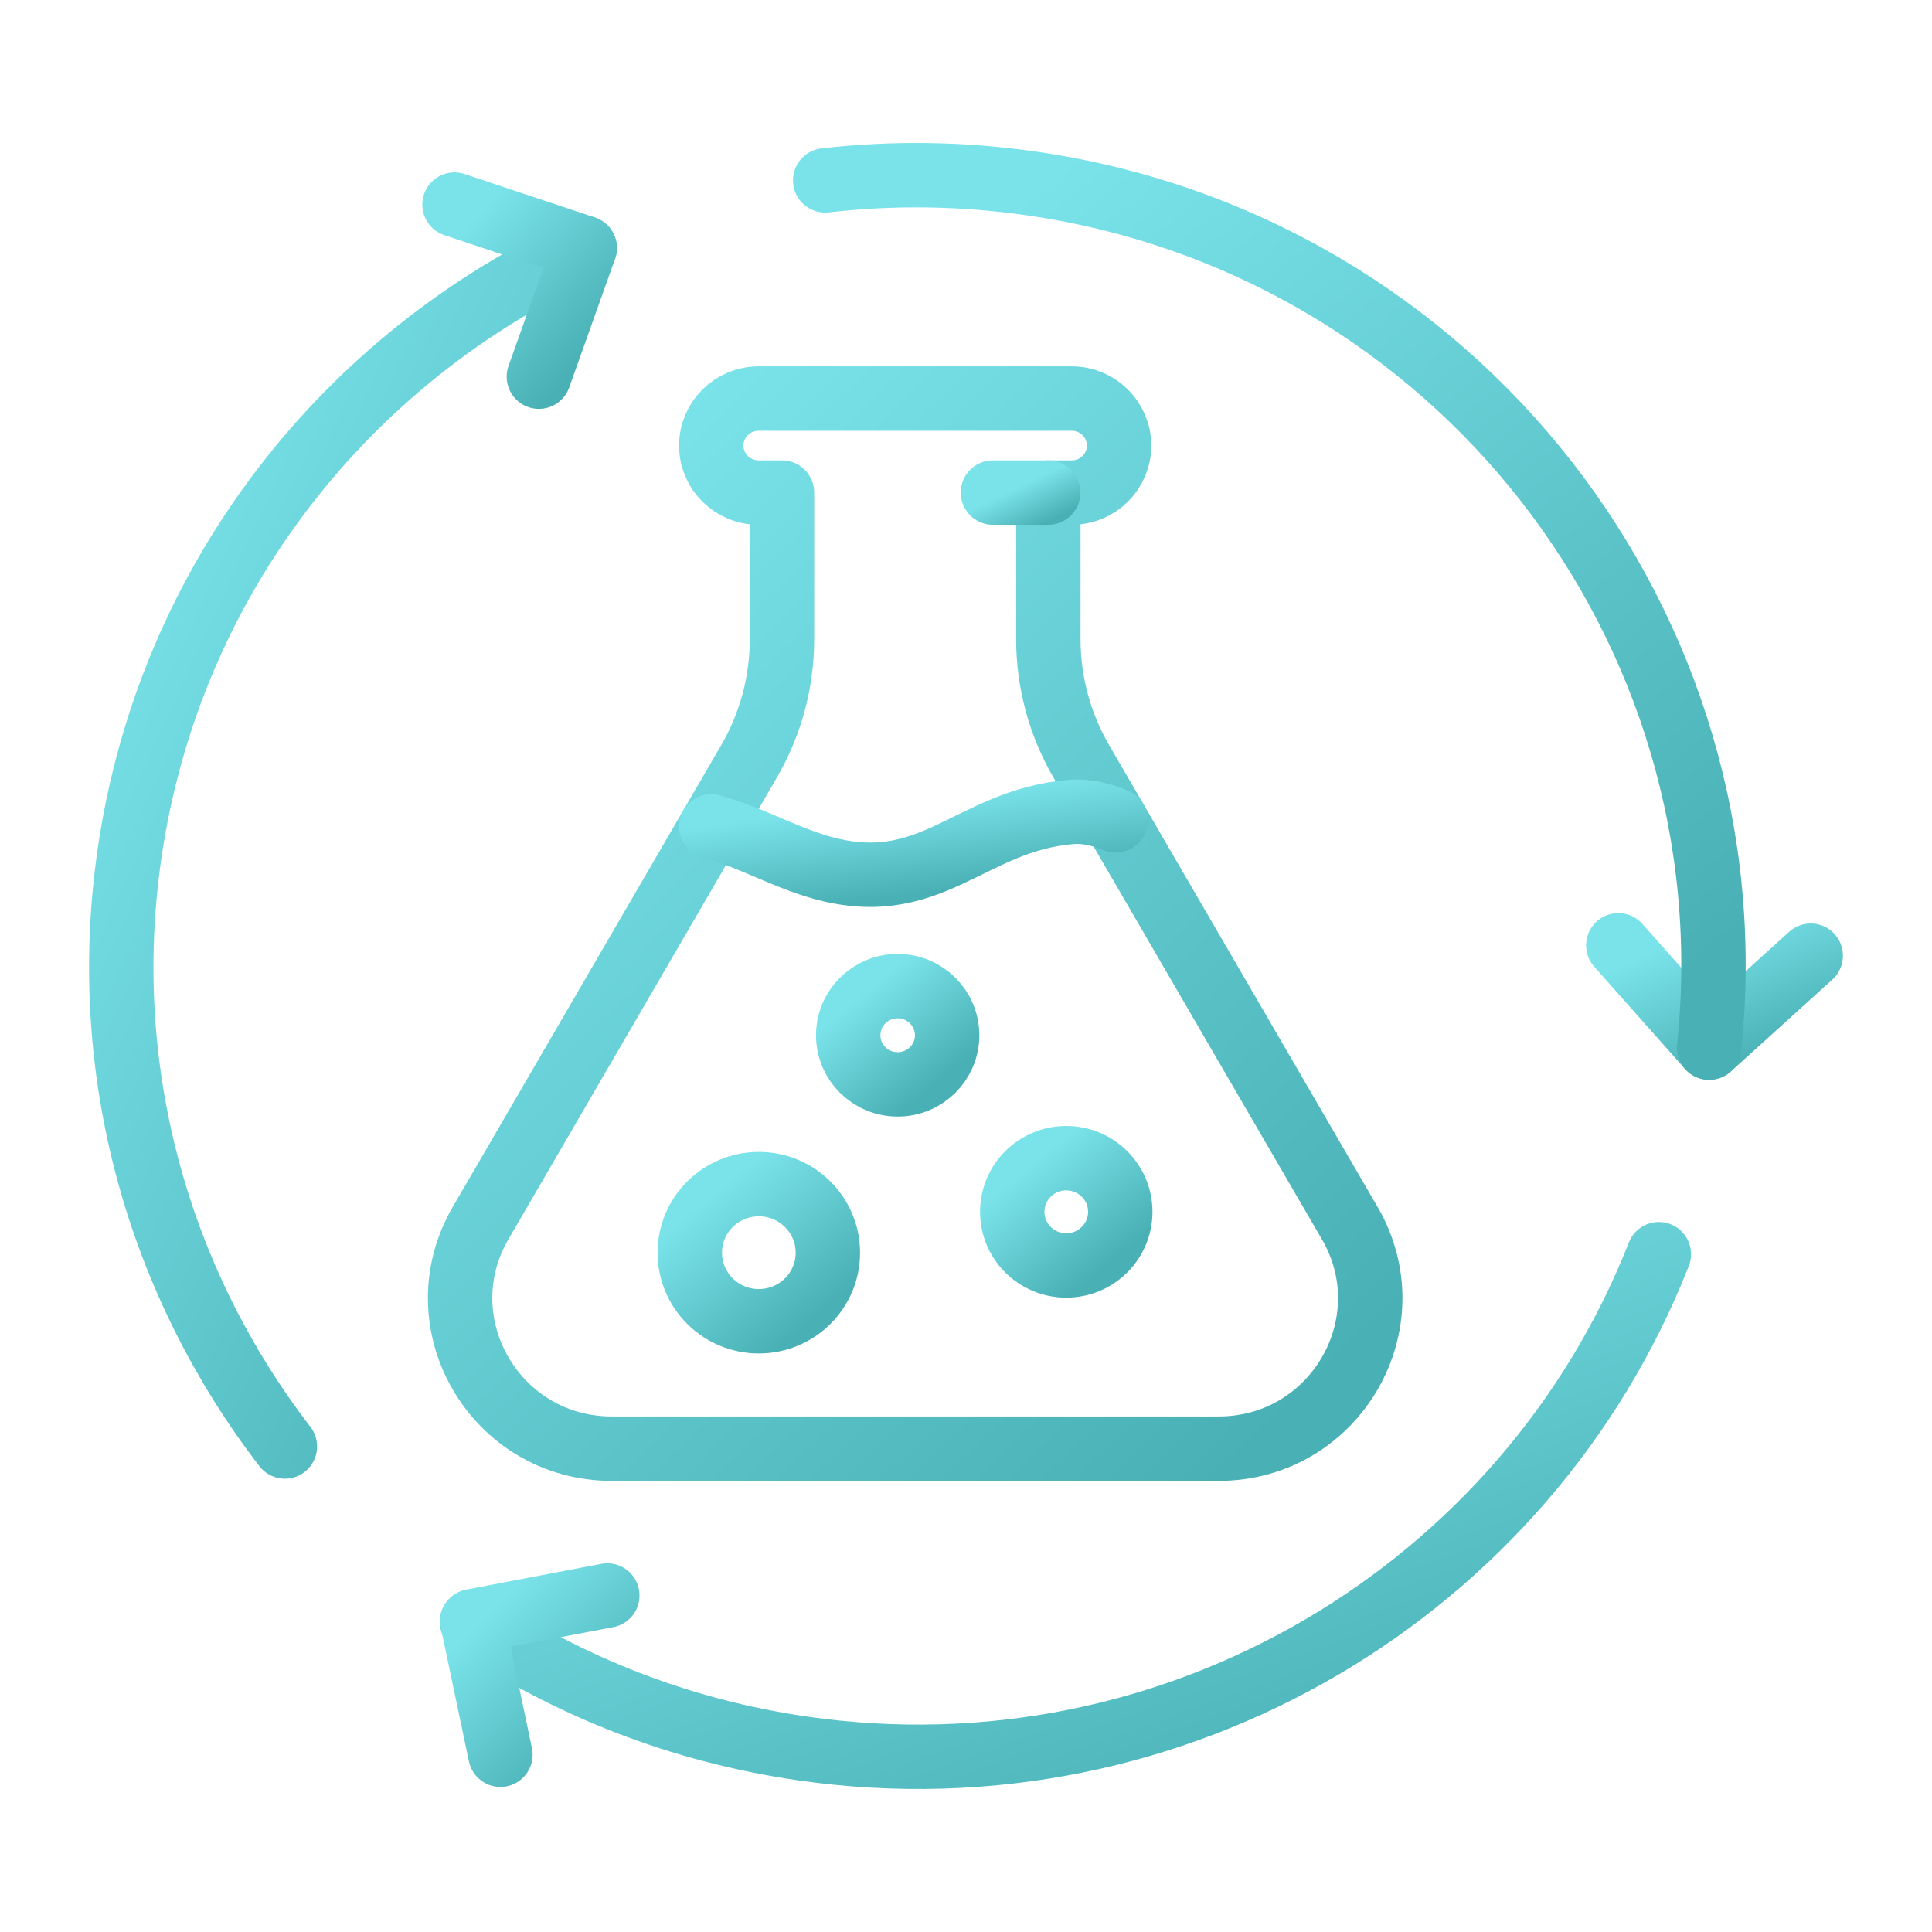<svg width="60" height="60" viewBox="0 0 60 60" fill="none" xmlns="http://www.w3.org/2000/svg">
<path d="M41.916 37.983L33.58 23.643C32.91 22.49 32.557 21.182 32.557 19.851V15.297H33.285C34.096 15.297 34.754 14.643 34.754 13.838C34.754 13.032 34.095 12.378 33.285 12.378H23.559C22.747 12.378 22.089 13.032 22.089 13.838C22.089 14.644 22.747 15.297 23.559 15.297H24.285V19.852C24.285 21.183 23.933 22.491 23.262 23.644L14.926 37.983C13.116 41.097 15.379 44.99 19 44.99H37.843C41.465 44.99 43.727 41.097 41.917 37.983H41.916Z" stroke="url(#paint0_linear_3808_87344)" stroke-width="2" stroke-linecap="round" stroke-linejoin="round"/>
<path d="M34.647 25.478C34.621 25.467 34.595 25.457 34.569 25.447C34.135 25.278 33.704 25.181 33.277 25.215C30.075 25.47 28.894 27.974 25.366 26.9C24.241 26.558 23.139 25.935 22.086 25.665" stroke="url(#paint1_linear_3808_87344)" stroke-width="2" stroke-linecap="round" stroke-linejoin="round"/>
<path d="M32.554 15.297H30.836" stroke="url(#paint2_linear_3808_87344)" stroke-width="2" stroke-linecap="round" stroke-linejoin="round"/>
<path d="M33.113 39.3C34.039 39.3 34.791 38.554 34.791 37.634C34.791 36.714 34.039 35.968 33.113 35.968C32.187 35.968 31.436 36.714 31.436 37.634C31.436 38.554 32.187 39.3 33.113 39.3Z" stroke="url(#paint3_linear_3808_87344)" stroke-width="2" stroke-linecap="round" stroke-linejoin="round"/>
<path d="M23.566 41.033C24.75 41.033 25.71 40.08 25.71 38.904C25.71 37.728 24.75 36.774 23.566 36.774C22.382 36.774 21.422 37.728 21.422 38.904C21.422 40.08 22.382 41.033 23.566 41.033Z" stroke="url(#paint4_linear_3808_87344)" stroke-width="2" stroke-linecap="round" stroke-linejoin="round"/>
<path d="M29.414 32.151C29.414 32.993 28.726 33.676 27.878 33.676C27.029 33.676 26.342 32.993 26.342 32.151C26.342 31.308 27.029 30.625 27.878 30.625C28.726 30.625 29.414 31.308 29.414 32.151Z" stroke="url(#paint5_linear_3808_87344)" stroke-width="2" stroke-linecap="round" stroke-linejoin="round"/>
<path d="M50.258 29.358L53.081 32.535L56.234 29.68" stroke="url(#paint6_linear_3808_87344)" stroke-width="2" stroke-linecap="round" stroke-linejoin="round"/>
<path d="M51.517 38.95C47.428 49.353 36.538 55.974 24.933 54.301C21.125 53.752 17.647 52.368 14.658 50.364" stroke="url(#paint7_linear_3808_87344)" stroke-width="2" stroke-linecap="round" stroke-linejoin="round"/>
<path d="M25.627 5.602C27.712 5.362 29.863 5.385 32.04 5.699C45.218 7.6 54.451 19.498 53.079 32.534" stroke="url(#paint8_linear_3808_87344)" stroke-width="2" stroke-linecap="round" stroke-linejoin="round"/>
<path d="M8.847 44.922C4.949 39.855 3.03 33.294 4.026 26.485C5.275 17.941 10.814 11.067 18.16 7.703" stroke="url(#paint9_linear_3808_87344)" stroke-width="2" stroke-linecap="round" stroke-linejoin="round"/>
<path d="M18.86 49.549L14.67 50.348L15.541 54.495" stroke="url(#paint10_linear_3808_87344)" stroke-width="2" stroke-linecap="round" stroke-linejoin="round"/>
<path d="M16.735 11.698L18.159 7.704L14.115 6.354" stroke="url(#paint11_linear_3808_87344)" stroke-width="2" stroke-linecap="round" stroke-linejoin="round"/>
<defs>
<linearGradient id="paint0_linear_3808_87344" x1="42.554" y1="41.496" x2="17.734" y2="15.887" gradientUnits="userSpaceOnUse">
<stop stop-color="#49B1B5"/>
<stop offset="1" stop-color="#7AE3EA"/>
</linearGradient>
<linearGradient id="paint1_linear_3808_87344" x1="34.647" y1="26.956" x2="34.263" y2="24.025" gradientUnits="userSpaceOnUse">
<stop stop-color="#49B1B5"/>
<stop offset="1" stop-color="#7AE3EA"/>
</linearGradient>
<linearGradient id="paint2_linear_3808_87344" x1="32.554" y1="16.19" x2="31.953" y2="14.961" gradientUnits="userSpaceOnUse">
<stop stop-color="#49B1B5"/>
<stop offset="1" stop-color="#7AE3EA"/>
</linearGradient>
<linearGradient id="paint3_linear_3808_87344" x1="34.791" y1="38.943" x2="32.295" y2="35.951" gradientUnits="userSpaceOnUse">
<stop stop-color="#49B1B5"/>
<stop offset="1" stop-color="#7AE3EA"/>
</linearGradient>
<linearGradient id="paint4_linear_3808_87344" x1="25.71" y1="40.577" x2="22.52" y2="36.753" gradientUnits="userSpaceOnUse">
<stop stop-color="#49B1B5"/>
<stop offset="1" stop-color="#7AE3EA"/>
</linearGradient>
<linearGradient id="paint5_linear_3808_87344" x1="29.414" y1="33.349" x2="27.128" y2="30.61" gradientUnits="userSpaceOnUse">
<stop stop-color="#49B1B5"/>
<stop offset="1" stop-color="#7AE3EA"/>
</linearGradient>
<linearGradient id="paint6_linear_3808_87344" x1="56.234" y1="32.194" x2="54.434" y2="28.161" gradientUnits="userSpaceOnUse">
<stop stop-color="#49B1B5"/>
<stop offset="1" stop-color="#7AE3EA"/>
</linearGradient>
<linearGradient id="paint7_linear_3808_87344" x1="51.517" y1="52.887" x2="44.011" y2="31.787" gradientUnits="userSpaceOnUse">
<stop stop-color="#49B1B5"/>
<stop offset="1" stop-color="#7AE3EA"/>
</linearGradient>
<linearGradient id="paint8_linear_3808_87344" x1="53.214" y1="29.631" x2="32.96" y2="5.081" gradientUnits="userSpaceOnUse">
<stop stop-color="#49B1B5"/>
<stop offset="1" stop-color="#7AE3EA"/>
</linearGradient>
<linearGradient id="paint9_linear_3808_87344" x1="18.16" y1="40.935" x2="-3.372" y2="31.021" gradientUnits="userSpaceOnUse">
<stop stop-color="#49B1B5"/>
<stop offset="1" stop-color="#7AE3EA"/>
</linearGradient>
<linearGradient id="paint10_linear_3808_87344" x1="18.86" y1="53.965" x2="15.094" y2="50.167" gradientUnits="userSpaceOnUse">
<stop stop-color="#49B1B5"/>
<stop offset="1" stop-color="#7AE3EA"/>
</linearGradient>
<linearGradient id="paint11_linear_3808_87344" x1="18.159" y1="11.126" x2="14.111" y2="7.48" gradientUnits="userSpaceOnUse">
<stop stop-color="#49B1B5"/>
<stop offset="1" stop-color="#7AE3EA"/>
</linearGradient>
</defs>
</svg>
